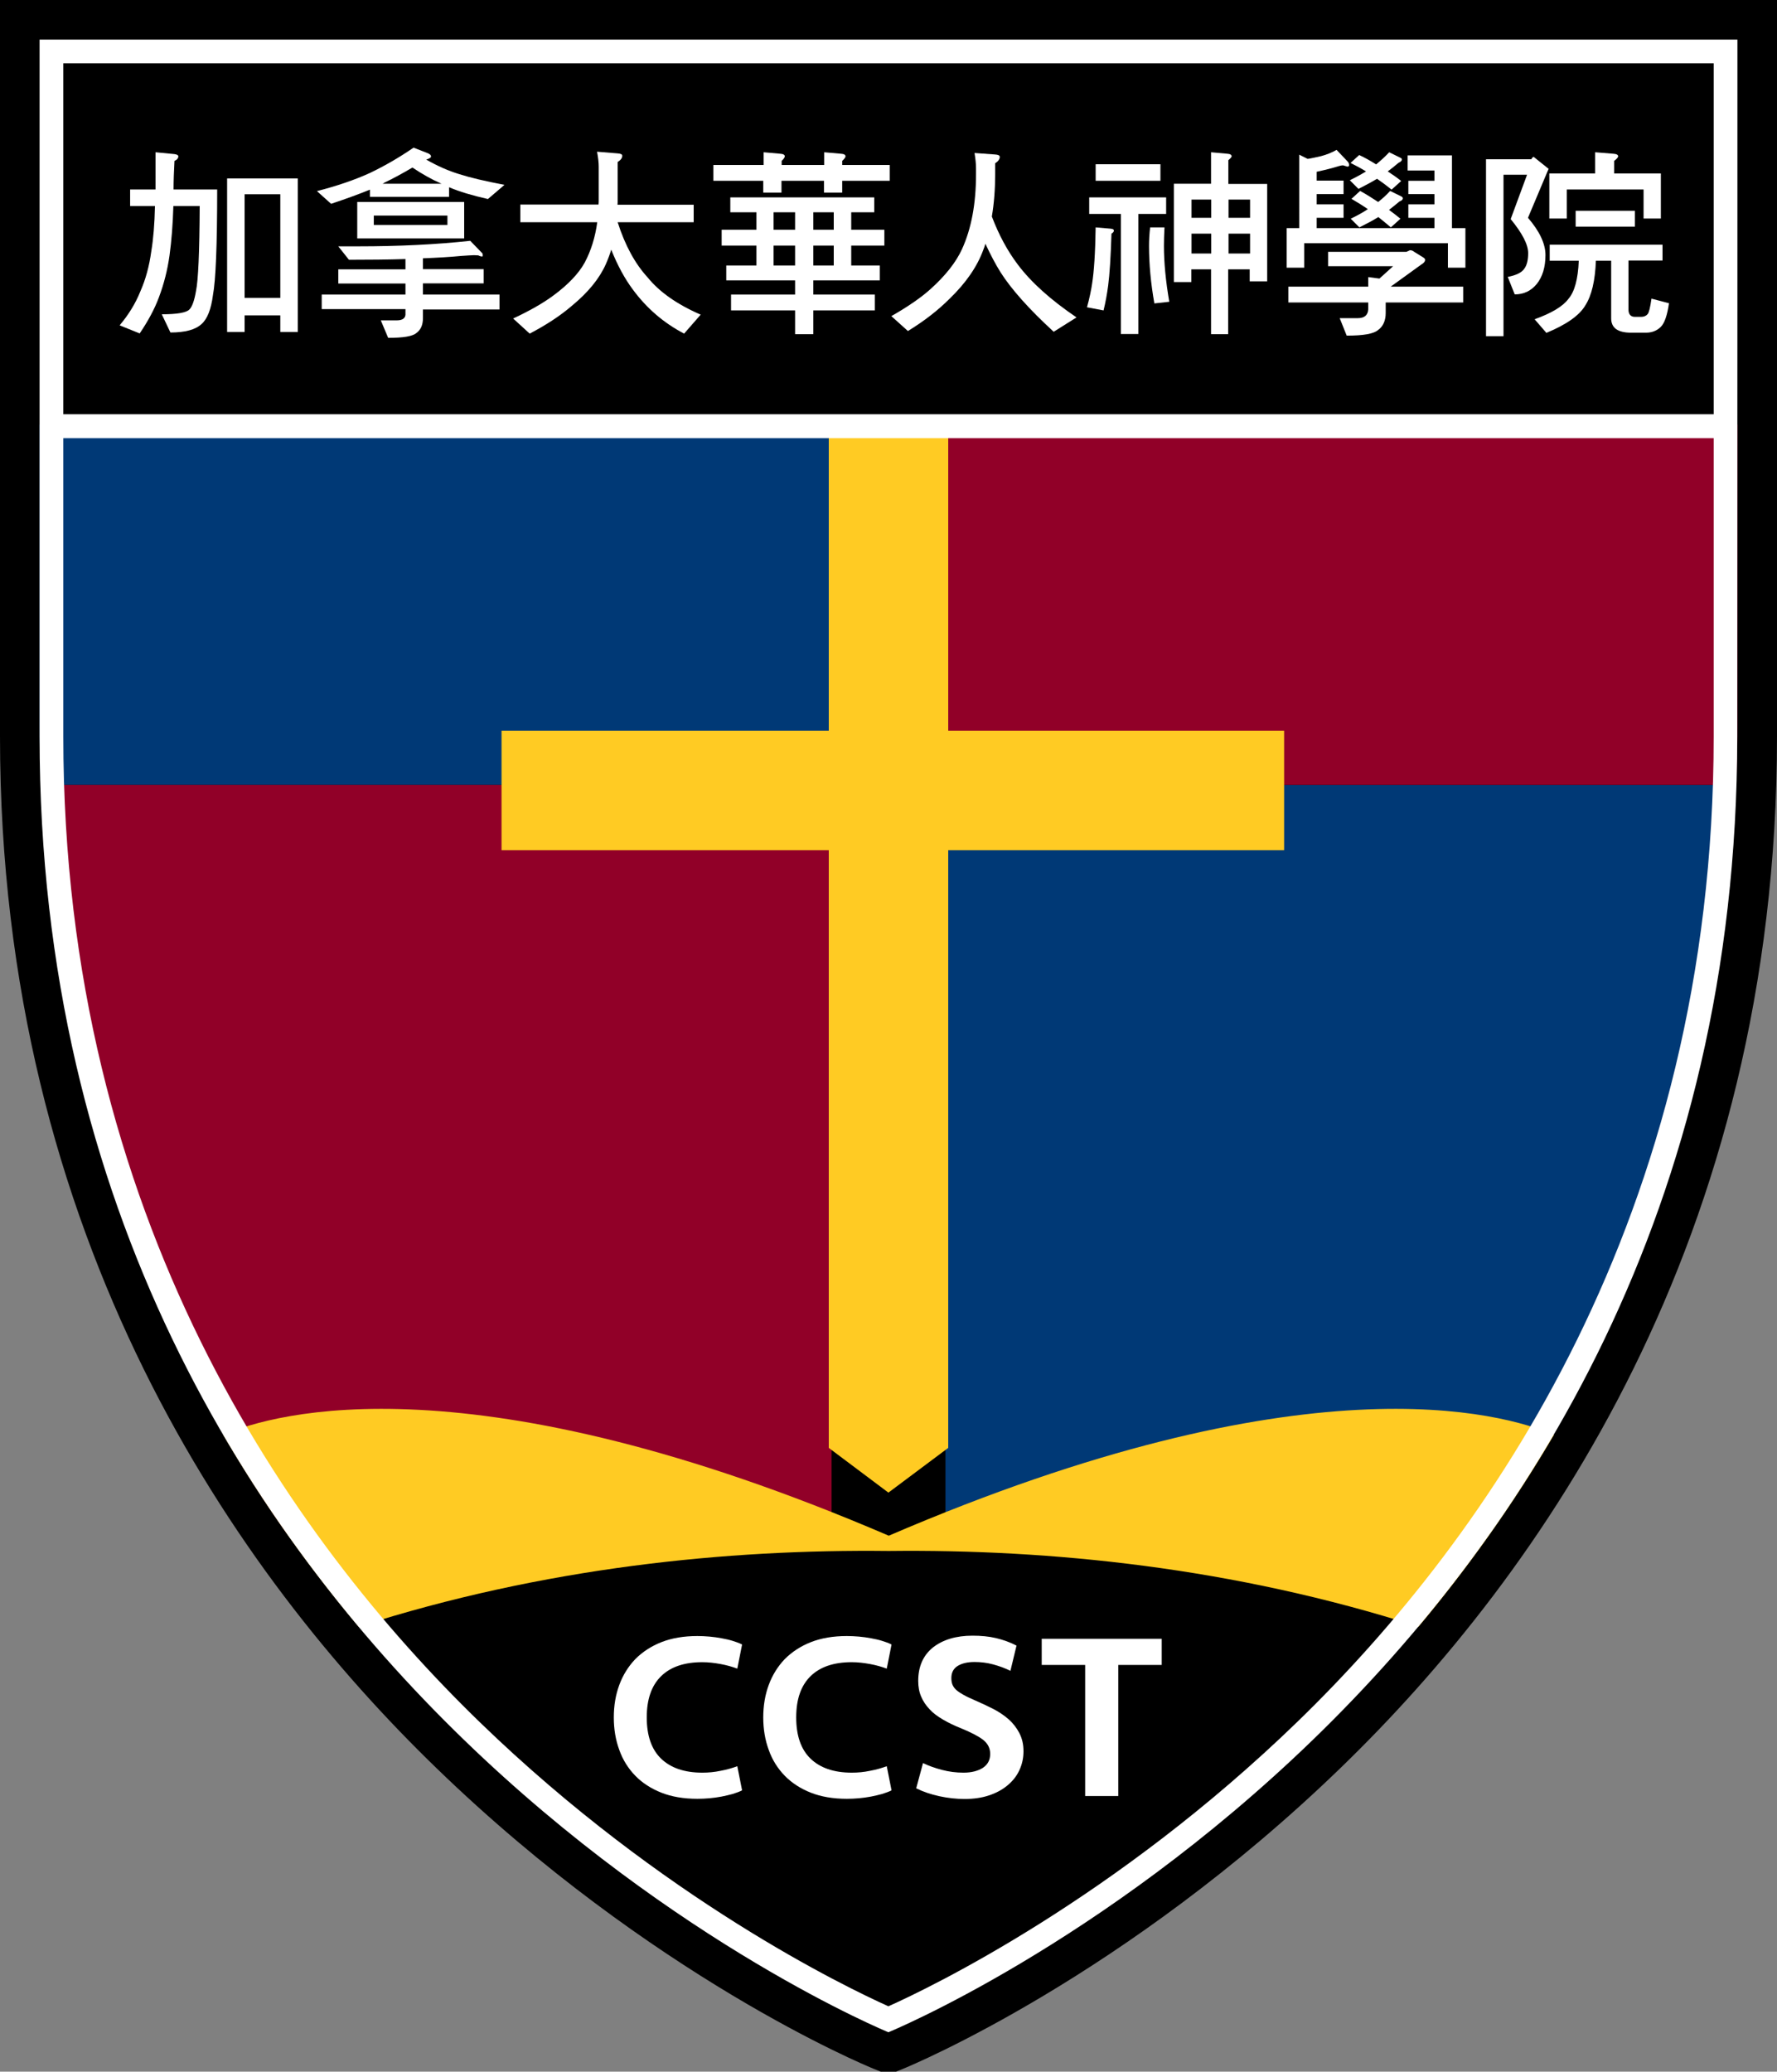 <?xml version="1.0" encoding="utf-8"?>
<!-- Generator: Adobe Illustrator 23.0.3, SVG Export Plug-In . SVG Version: 6.00 Build 0)  -->
<svg version="1.1" id="Layer_2" xmlns="http://www.w3.org/2000/svg" xmlns:xlink="http://www.w3.org/1999/xlink" x="0px" y="0px"
	 viewBox="0 0 96.55 112.52" style="enable-background:new 0 0 96.55 112.52;" xml:space="preserve">
<rect x="0" y="0" width="96.55" height="112.52" fill="#808080" stroke="none"/>
<style type="text/css">
	.st0{display:none;}
	.st1{display:inline;}
	.st2{fill:none;stroke:#000000;stroke-width:3.006;}
	.st3{fill:#FFFFFF;}
	.st4{fill:#003976;}
	.st5{fill:#910028;}
	.st6{fill:#FFCB23;}
	.st7{fill:none;stroke:#FFFFFF;stroke-width:1.301;}
</style>
<g class="st0">
	<path class="st1" d="M116.21,34.45h4.5v-6.62l3.38,0.32c0.46,0.07,0.68,0.2,0.68,0.4c0,0.34-0.23,0.61-0.68,0.83
		c-0.1,1.82-0.14,3.52-0.14,5.08h7.74c0,9.94-0.25,16.2-0.76,18.79c-0.31,2.5-0.98,4.21-2.02,5.15c-1.08,1.01-2.93,1.51-5.54,1.51
		l-1.55-3.24c2.76,0,4.39-0.29,4.9-0.86c0.5-0.48,0.9-1.58,1.19-3.31c0.41-1.87,0.62-6.9,0.65-15.08h-4.64
		c-0.1,3.24-0.32,6.18-0.68,8.82c-0.36,2.57-1,5.05-1.91,7.45c-0.77,2.04-1.91,4.16-3.42,6.37l-3.53-1.44
		c1.58-1.87,2.81-3.86,3.67-5.98c0.96-2.14,1.62-4.52,1.98-7.16c0.36-2.16,0.58-4.85,0.65-8.06h-4.46V34.45z M133.49,32.47h12.53
		v27.29h-3.1v-2.95h-6.34v2.95h-3.1V32.47z M136.59,53.71h6.34V35.28h-6.34V53.71z"/>
	<path class="st1" d="M167.69,27l2.52,0.97c0.38,0.17,0.58,0.36,0.58,0.58c0,0.19-0.29,0.37-0.86,0.54c1.97,1.13,3.94,1.99,5.9,2.59
		c1.92,0.62,4.6,1.26,8.03,1.91l-2.95,2.52c-2.76-0.62-5.06-1.32-6.91-2.09v1.69h-14.04v-1.26c-1.85,0.77-4.15,1.61-6.91,2.52
		l-2.52-2.27c3.58-0.91,6.73-1.99,9.47-3.24C162.51,30.29,165.07,28.8,167.69,27z M178.49,46.11c-0.46,0-1.21,0.05-2.27,0.14
		c-2.04,0.19-4.32,0.34-6.84,0.43v1.94h10.8v2.52h-10.8v1.98h13.61v2.66h-13.61v1.55c0,1.2-0.4,2.09-1.19,2.66
		c-0.67,0.58-2.34,0.86-5,0.86l-1.3-3.1h2.81c0.98,0,1.51-0.32,1.58-0.97V55.8h-14.9v-2.66h14.9v-1.98h-11.95v-2.52h11.95V46.8
		c-3.07,0.1-6.42,0.14-10.04,0.14l-1.91-2.38h3.49c7.27,0,13.93-0.32,19.98-0.97l2.05,2.12c0.12,0.07,0.18,0.25,0.18,0.54
		c0,0.1-0.05,0.14-0.14,0.14c-0.22,0-0.43-0.06-0.65-0.18C178.89,46.15,178.63,46.11,178.49,46.11z M157.68,36.68h19.01v6.48h-19.01
		V36.68z M173.74,40.75v-1.66h-13.1v1.66H173.74z M162.18,33.44h10.51c-1.73-0.77-3.46-1.73-5.18-2.88
		c-1.68,0.98-3.34,1.88-4.97,2.7C162.42,33.33,162.3,33.39,162.18,33.44z"/>
	<path class="st1" d="M187.78,37.11h13.9c0.02-0.29,0.04-0.58,0.04-0.86v-5.9c0-0.72-0.1-1.61-0.29-2.66l3.6,0.29
		c0.6,0.02,0.9,0.17,0.9,0.43c0,0.38-0.28,0.76-0.83,1.12v6.73c0,0.29-0.01,0.58-0.04,0.86h13.54v3.1h-13.5
		c1.32,4.13,3.1,7.4,5.33,9.83c2.06,2.57,5.21,4.78,9.43,6.62l-2.95,3.38c-3.62-1.9-6.67-4.51-9.14-7.85
		c-1.44-1.92-2.71-4.27-3.82-7.06c-0.26,0.89-0.58,1.74-0.94,2.56c-1.1,2.52-3.12,4.99-6.05,7.42c-2.11,1.8-4.61,3.44-7.49,4.93
		l-2.95-2.7c3-1.42,5.35-2.76,7.06-4.03c2.69-1.97,4.57-3.95,5.65-5.94c1.13-2.09,1.87-4.48,2.23-7.16h-13.68V37.11z"/>
	<path class="st1" d="M223.24,30.09h8.86v-2.27l2.95,0.25c0.55,0.02,0.83,0.18,0.83,0.47c0,0.17-0.18,0.44-0.54,0.83v0.72h7.56
		v-2.27l2.99,0.25c0.55,0.02,0.83,0.18,0.83,0.47c0,0.17-0.19,0.44-0.58,0.83v0.72h8.46v2.81h-8.46v2.09h-3.24V32.9h-7.56v2.09
		h-3.24V32.9h-8.86V30.09z M226.19,35.85h25.6v2.66h-4.1v3.1h5.9v2.81h-5.9v3.53h5.08v2.66h-11.81v2.52h10.94v2.81h-10.94v4.21
		h-3.24v-4.21h-11.38v-2.81h11.38v-2.52h-12.24v-2.66h5.36v-3.53h-6.19v-2.81h6.19v-3.1h-4.64V35.85z M237.71,41.61v-3.1h-3.82v3.1
		H237.71z M237.71,47.95v-3.53h-3.82v3.53H237.71z M244.59,41.61v-3.1h-3.64v3.1H244.59z M244.59,47.95v-3.53h-3.64v3.53H244.59z"/>
	<path class="st1" d="M273.57,27.97l3.6,0.25c0.6,0.02,0.9,0.17,0.9,0.43c0,0.41-0.28,0.79-0.83,1.15v1.94
		c0,2.71-0.19,5.22-0.58,7.52c1.25,3.29,2.78,6.13,4.61,8.53c2.38,3.17,5.86,6.3,10.44,9.4l-4.07,2.56
		c-4.39-4.03-7.54-7.55-9.43-10.55c-0.94-1.51-1.84-3.22-2.7-5.11c-0.1,0.36-0.22,0.71-0.36,1.04c-1.08,2.98-3.07,5.88-5.98,8.71
		c-2.09,2.09-4.56,4.01-7.42,5.76l-2.95-2.66c2.98-1.7,5.3-3.31,6.98-4.82c2.66-2.38,4.52-4.74,5.58-7.09
		c1.66-3.67,2.48-8.1,2.48-13.28v-1.12C273.85,29.89,273.76,29,273.57,27.97z"/>
	<path class="st1" d="M296.21,41.18l2.66,0.22c0.38,0.02,0.58,0.14,0.58,0.36c0,0.17-0.14,0.35-0.43,0.54
		c-0.14,4.15-0.34,7.22-0.58,9.22c-0.19,1.46-0.47,2.94-0.83,4.43l-2.95-0.54c0.46-1.68,0.76-3.1,0.9-4.25
		C295.9,49.07,296.11,45.74,296.21,41.18z M295.09,35.85h13.64v2.95h-4.93v21.35h-3.1V38.81h-5.62V35.85z M296.21,29.95h11.52v2.95
		h-11.52V29.95z M305.89,41.18h2.56c-0.07,1.27-0.11,2.36-0.11,3.28c0,3,0.31,6.31,0.94,9.94l-2.66,0.29
		c-0.62-3.53-0.94-6.94-0.94-10.22C305.68,43.4,305.75,42.31,305.89,41.18z M310.14,33.44h6.59v-5.62l2.88,0.25
		c0.53,0.02,0.79,0.18,0.79,0.47c0,0.14-0.19,0.37-0.58,0.68v4.21h6.91v17.32h-3.1v-2.12h-3.82v11.52h-3.1V48.63h-3.49v2.27h-3.1
		V33.44z M313.24,39.49h3.49v-3.24h-3.49V39.49z M313.24,45.83h3.49V42.3h-3.49V45.83z M319.83,36.25v3.24h3.82v-3.24H319.83z
		 M319.83,42.3v3.53h3.82V42.3H319.83z"/>
	<path class="st1" d="M341.25,30.17c-0.14,0-0.38,0.05-0.72,0.14c-1.15,0.36-2.47,0.7-3.96,1.01v1.58h4.79v2.38h-4.79v1.84h4.79
		v2.38h-4.79v1.84h20.95v-1.84h-4.64v-2.38h4.64v-1.84h-4.64V32.9h4.64v-1.84h-4.79V28.4h7.88v12.92h2.38v7.02h-3.1v-4.36h-25.56
		v4.36h-3.1v-7.02h2.23V28.26l1.51,0.76c0.84-0.14,1.63-0.31,2.38-0.5c0.98-0.26,1.9-0.64,2.74-1.12l1.94,2.02
		c0.19,0.19,0.29,0.42,0.29,0.68c0,0.17-0.1,0.25-0.29,0.25L341.25,30.17z M353.16,45.25c0.26,0,0.52,0.1,0.76,0.29l1.62,1.01
		c0.19,0.12,0.29,0.25,0.29,0.4c0,0.29-0.23,0.58-0.68,0.86l-5.44,3.92h12.89v2.81h-13.79v1.84c0,1.39-0.44,2.41-1.33,3.06
		c-0.74,0.67-2.6,1.01-5.58,1.01l-1.26-3.1h3.24c1.15,0,1.76-0.52,1.84-1.55v-1.26h-14.22v-2.81h14.22v-1.69l1.98,0.25l2.41-2.2
		h-11.56v-2.56h13.9L353.16,45.25z M349.49,27.83l1.94,0.94c0.22,0.1,0.32,0.2,0.32,0.32c0,0.24-0.19,0.43-0.58,0.58
		c-0.67,0.58-1.32,1.09-1.94,1.55c0.82,0.53,1.61,1.09,2.38,1.69l-1.69,1.55c-0.86-0.7-1.73-1.34-2.59-1.94
		c-0.91,0.55-2.02,1.15-3.31,1.8l-1.55-1.55c1.08-0.53,2.04-1.06,2.88-1.58c-0.91-0.55-1.82-1.06-2.74-1.51l1.55-1.4
		c1.03,0.5,2.04,1.06,3.02,1.66C347.98,29.31,348.75,28.62,349.49,27.83z M349.63,34.7l1.94,0.94c0.22,0.1,0.32,0.22,0.32,0.36
		c0,0.24-0.19,0.42-0.58,0.54c-0.65,0.55-1.27,1.06-1.87,1.51c0.7,0.5,1.37,1.03,2.02,1.58l-1.69,1.55
		c-0.74-0.65-1.49-1.26-2.23-1.84c-0.94,0.58-2.06,1.19-3.38,1.84l-1.55-1.55c1.15-0.55,2.17-1.12,3.06-1.69
		c-0.98-0.67-1.96-1.28-2.92-1.84l1.55-1.4c1.08,0.6,2.15,1.26,3.2,1.98C348.23,36.11,348.94,35.45,349.63,34.7z"/>
	<path class="st1" d="M369.33,29.09h6.48c0.17-0.29,0.31-0.43,0.43-0.43l2.66,2.12l-3.67,8.71c2.06,2.4,3.1,4.61,3.1,6.62
		c0,2.16-0.52,3.88-1.55,5.15c-1.01,1.25-2.32,1.87-3.92,1.87l-1.26-3.1c1.54-0.29,2.53-0.79,2.99-1.51c0.43-0.6,0.65-1.5,0.65-2.7
		c0-1.54-1.03-3.55-3.1-6.05l2.92-7.88h-4.18v28.69h-3.1v-31.5H369.33z M379.05,44.28h20.09v2.81h-6.05v8.71
		c0,0.86,0.38,1.3,1.15,1.3h1.12c0.5,0,0.89-0.17,1.15-0.5c0.24-0.24,0.47-1.15,0.68-2.74l3.1,0.83c-0.31,2.14-0.79,3.53-1.44,4.18
		c-0.7,0.7-1.58,1.04-2.66,1.04h-2.66c-2.35,0-3.53-0.85-3.53-2.56V47.09h-2.7c-0.12,3.55-0.74,6.19-1.87,7.92
		c-1.06,1.8-3.37,3.43-6.95,4.9l-2.09-2.41c3.02-1.08,5.03-2.29,6.01-3.64c1.08-1.25,1.69-3.5,1.84-6.77h-5.18V44.28z M387.18,27.83
		l3.2,0.25c0.6,0.02,0.9,0.18,0.9,0.47c0,0.17-0.24,0.44-0.72,0.83v2.23h8.32v8.03h-3.1v-5.18h-13.64v5.18h-3.1v-8.03h8.14V27.83z
		 M383.69,38.23h10.55v2.81h-10.55V38.23z"/>
	<path class="st1" d="M120.21,66.34c0.3,0,0.61,0.01,0.92,0.04c0.31,0.03,0.61,0.07,0.91,0.13c0.29,0.05,0.58,0.12,0.85,0.2
		s0.51,0.17,0.73,0.28l-0.36,1.84c-0.38-0.14-0.81-0.26-1.28-0.35c-0.47-0.09-0.93-0.13-1.39-0.13c-1.37,0-2.42,0.36-3.14,1.07
		s-1.09,1.76-1.09,3.15s0.36,2.43,1.09,3.15s1.77,1.07,3.14,1.07c0.46,0,0.92-0.04,1.39-0.13c0.47-0.09,0.89-0.21,1.28-0.35
		l0.36,1.84c-0.22,0.11-0.46,0.2-0.73,0.28s-0.55,0.14-0.85,0.2c-0.29,0.05-0.6,0.09-0.91,0.13c-0.31,0.03-0.62,0.04-0.92,0.04
		c-1.03,0-1.94-0.16-2.74-0.47s-1.46-0.74-2-1.3c-0.54-0.55-0.95-1.21-1.22-1.96c-0.28-0.76-0.41-1.58-0.41-2.48
		c0-0.9,0.14-1.73,0.41-2.48c0.28-0.76,0.68-1.41,1.22-1.96c0.54-0.55,1.21-0.98,2-1.3C118.26,66.5,119.17,66.34,120.21,66.34z"/>
	<path class="st1" d="M129.93,77.61c-0.32,0.31-0.71,0.58-1.17,0.79c-0.46,0.22-0.98,0.32-1.58,0.32c-0.38,0-0.73-0.06-1.04-0.19
		s-0.58-0.3-0.79-0.52c-0.22-0.22-0.38-0.48-0.5-0.78c-0.12-0.3-0.18-0.63-0.18-0.99c0-0.8,0.27-1.42,0.81-1.84
		c0.54-0.42,1.28-0.66,2.21-0.72c0.36-0.02,0.73-0.04,1.12-0.05s0.73-0.02,1.04-0.04v-0.31c0-0.56-0.14-0.99-0.41-1.29
		c-0.28-0.29-0.71-0.44-1.3-0.44c-0.46,0-0.89,0.05-1.3,0.16c-0.41,0.11-0.77,0.25-1.08,0.41l-0.49-1.73
		c0.46-0.26,0.96-0.46,1.51-0.6c0.55-0.14,1.15-0.21,1.78-0.21c1.16,0,2.08,0.32,2.75,0.95c0.67,0.64,1,1.58,1,2.83v5.17h-2.38
		V77.61z M128.07,77.05c0.35,0,0.67-0.06,0.97-0.18s0.56-0.27,0.79-0.45v-1.39c-0.25,0.02-0.52,0.05-0.81,0.07
		c-0.29,0.02-0.55,0.05-0.79,0.09c-0.36,0.06-0.65,0.16-0.86,0.3s-0.32,0.37-0.32,0.69c0,0.29,0.09,0.5,0.28,0.65
		S127.76,77.05,128.07,77.05z"/>
	<path class="st1" d="M134.28,78.55v-8.77h2.38v1.19c0.29-0.47,0.65-0.81,1.1-1.04c0.44-0.22,0.93-0.33,1.46-0.33
		c0.56,0,1.05,0.12,1.45,0.36c0.4,0.24,0.73,0.56,0.98,0.96c0.25,0.4,0.44,0.87,0.56,1.4s0.18,1.09,0.18,1.67v4.55h-2.47v-4.57
		c0-0.79-0.12-1.39-0.37-1.8c-0.25-0.41-0.65-0.61-1.21-0.61c-0.36,0-0.67,0.08-0.94,0.25c-0.26,0.17-0.48,0.37-0.65,0.59v6.14
		H134.28z"/>
	<path class="st1" d="M149.19,77.61c-0.32,0.31-0.71,0.58-1.17,0.79c-0.46,0.22-0.98,0.32-1.58,0.32c-0.38,0-0.73-0.06-1.04-0.19
		s-0.58-0.3-0.79-0.52c-0.22-0.22-0.38-0.48-0.5-0.78c-0.12-0.3-0.18-0.63-0.18-0.99c0-0.8,0.27-1.42,0.81-1.84
		c0.54-0.42,1.28-0.66,2.21-0.72c0.36-0.02,0.73-0.04,1.12-0.05s0.73-0.02,1.04-0.04v-0.31c0-0.56-0.14-0.99-0.41-1.29
		c-0.28-0.29-0.71-0.44-1.3-0.44c-0.46,0-0.89,0.05-1.3,0.16c-0.41,0.11-0.77,0.25-1.08,0.41l-0.49-1.73
		c0.46-0.26,0.96-0.46,1.51-0.6c0.55-0.14,1.15-0.21,1.78-0.21c1.16,0,2.08,0.32,2.75,0.95c0.67,0.64,1,1.58,1,2.83v5.17h-2.38
		V77.61z M147.33,77.05c0.35,0,0.67-0.06,0.97-0.18s0.56-0.27,0.79-0.45v-1.39c-0.25,0.02-0.52,0.05-0.81,0.07
		c-0.29,0.02-0.55,0.05-0.79,0.09c-0.36,0.06-0.65,0.16-0.86,0.3s-0.32,0.37-0.32,0.69c0,0.29,0.09,0.5,0.28,0.65
		S147.02,77.05,147.33,77.05z"/>
	<path class="st1" d="M161.5,78.55h-2.36v-1.13c-0.29,0.38-0.66,0.7-1.11,0.94c-0.45,0.25-0.98,0.37-1.59,0.37
		c-0.5,0-0.97-0.11-1.4-0.33c-0.43-0.22-0.79-0.53-1.1-0.93c-0.31-0.4-0.55-0.87-0.72-1.41c-0.17-0.55-0.26-1.14-0.26-1.79
		c0-0.76,0.12-1.42,0.36-2.01c0.24-0.58,0.56-1.07,0.97-1.46c0.41-0.39,0.89-0.69,1.43-0.89s1.13-0.31,1.75-0.31
		c0.31,0,0.6,0.02,0.85,0.06c0.26,0.04,0.49,0.1,0.69,0.17v-4h2.47V78.55z M157.29,76.82c0.38,0,0.72-0.08,1-0.23
		c0.28-0.15,0.53-0.34,0.75-0.58v-4.36c-0.34-0.12-0.73-0.18-1.19-0.18c-0.79,0-1.39,0.24-1.8,0.73c-0.41,0.49-0.61,1.16-0.61,2.02
		c0,0.37,0.04,0.72,0.11,1.04c0.07,0.32,0.18,0.59,0.33,0.82c0.15,0.23,0.34,0.41,0.58,0.54C156.68,76.76,156.96,76.82,157.29,76.82
		z"/>
	<path class="st1" d="M163.37,67.23c0-0.4,0.13-0.73,0.4-1.01c0.26-0.28,0.61-0.41,1.03-0.41c0.42,0,0.77,0.14,1.04,0.41
		c0.27,0.28,0.4,0.61,0.4,1.01c0,0.38-0.13,0.72-0.4,1c-0.27,0.28-0.62,0.42-1.04,0.42c-0.42,0-0.76-0.14-1.03-0.42
		C163.5,67.94,163.37,67.61,163.37,67.23z M163.57,78.55v-8.77h2.47v8.77H163.57z"/>
	<path class="st1" d="M172.93,77.61c-0.32,0.31-0.71,0.58-1.17,0.79c-0.46,0.22-0.98,0.32-1.58,0.32c-0.38,0-0.73-0.06-1.04-0.19
		s-0.58-0.3-0.79-0.52c-0.22-0.22-0.38-0.48-0.5-0.78c-0.12-0.3-0.18-0.63-0.18-0.99c0-0.8,0.27-1.42,0.81-1.84
		c0.54-0.42,1.28-0.66,2.21-0.72c0.36-0.02,0.73-0.04,1.12-0.05s0.73-0.02,1.04-0.04v-0.31c0-0.56-0.14-0.99-0.41-1.29
		c-0.28-0.29-0.71-0.44-1.3-0.44c-0.46,0-0.89,0.05-1.3,0.16c-0.41,0.11-0.77,0.25-1.08,0.41l-0.49-1.73
		c0.46-0.26,0.96-0.46,1.51-0.6c0.55-0.14,1.15-0.21,1.78-0.21c1.16,0,2.08,0.32,2.75,0.95c0.67,0.64,1,1.58,1,2.83v5.17h-2.38
		V77.61z M171.07,77.05c0.35,0,0.67-0.06,0.97-0.18s0.56-0.27,0.79-0.45v-1.39c-0.25,0.02-0.52,0.05-0.81,0.07
		c-0.29,0.02-0.55,0.05-0.79,0.09c-0.36,0.06-0.65,0.16-0.86,0.3s-0.32,0.37-0.32,0.69c0,0.29,0.09,0.5,0.28,0.65
		S170.76,77.05,171.07,77.05z"/>
	<path class="st1" d="M177.28,78.55v-8.77h2.38v1.19c0.29-0.47,0.65-0.81,1.1-1.04c0.44-0.22,0.93-0.33,1.46-0.33
		c0.56,0,1.05,0.12,1.45,0.36c0.4,0.24,0.73,0.56,0.98,0.96c0.25,0.4,0.44,0.87,0.56,1.4s0.18,1.09,0.18,1.67v4.55h-2.47v-4.57
		c0-0.79-0.12-1.39-0.37-1.8c-0.25-0.41-0.65-0.61-1.21-0.61c-0.36,0-0.67,0.08-0.94,0.25c-0.26,0.17-0.48,0.37-0.65,0.59v6.14
		H177.28z"/>
	<path class="st1" d="M196.85,66.34c0.3,0,0.61,0.01,0.92,0.04c0.31,0.03,0.61,0.07,0.91,0.13c0.29,0.05,0.58,0.12,0.85,0.2
		s0.51,0.17,0.73,0.28l-0.36,1.84c-0.38-0.14-0.81-0.26-1.28-0.35c-0.47-0.09-0.93-0.13-1.39-0.13c-1.37,0-2.42,0.36-3.14,1.07
		S193,71.17,193,72.55s0.36,2.43,1.09,3.15s1.77,1.07,3.14,1.07c0.46,0,0.92-0.04,1.39-0.13c0.47-0.09,0.89-0.21,1.28-0.35
		l0.36,1.84c-0.22,0.11-0.46,0.2-0.73,0.28s-0.55,0.14-0.85,0.2c-0.29,0.05-0.6,0.09-0.91,0.13c-0.31,0.03-0.62,0.04-0.92,0.04
		c-1.03,0-1.94-0.16-2.74-0.47s-1.46-0.74-2-1.3c-0.54-0.55-0.95-1.21-1.22-1.96c-0.28-0.76-0.41-1.58-0.41-2.48
		c0-0.9,0.14-1.73,0.41-2.48c0.28-0.76,0.68-1.41,1.22-1.96c0.54-0.55,1.21-0.98,2-1.3C194.91,66.5,195.82,66.34,196.85,66.34z"/>
	<path class="st1" d="M201.87,78.55V65.84h2.47v5c0.29-0.42,0.64-0.73,1.07-0.94c0.43-0.2,0.89-0.31,1.4-0.31
		c0.56,0,1.05,0.12,1.45,0.36c0.4,0.24,0.73,0.56,0.98,0.96c0.25,0.4,0.44,0.87,0.56,1.4s0.18,1.09,0.18,1.67v4.55h-2.47v-4.57
		c0-0.79-0.12-1.39-0.37-1.8c-0.25-0.41-0.65-0.61-1.21-0.61c-0.36,0-0.67,0.08-0.94,0.25c-0.26,0.17-0.48,0.37-0.65,0.59v6.14
		H201.87z"/>
	<path class="st1" d="M211.75,67.23c0-0.4,0.13-0.73,0.4-1.01c0.26-0.28,0.61-0.41,1.03-0.41s0.77,0.14,1.04,0.41
		c0.27,0.28,0.41,0.61,0.41,1.01c0,0.38-0.13,0.72-0.41,1c-0.27,0.28-0.62,0.42-1.04,0.42s-0.76-0.14-1.03-0.42
		C211.88,67.94,211.75,67.61,211.75,67.23z M211.95,78.55v-8.77h2.47v8.77H211.95z"/>
	<path class="st1" d="M216.49,78.55v-8.77h2.38v1.19c0.29-0.47,0.65-0.81,1.1-1.04c0.44-0.22,0.93-0.33,1.46-0.33
		c0.56,0,1.05,0.12,1.45,0.36s0.73,0.56,0.98,0.96c0.25,0.4,0.44,0.87,0.56,1.4s0.18,1.09,0.18,1.67v4.55h-2.47v-4.57
		c0-0.79-0.12-1.39-0.37-1.8s-0.65-0.61-1.21-0.61c-0.36,0-0.67,0.08-0.94,0.25c-0.26,0.17-0.48,0.37-0.65,0.59v6.14H216.49z"/>
	<path class="st1" d="M230.31,69.6c0.58,0,1.09,0.09,1.54,0.27c0.45,0.18,0.83,0.43,1.13,0.76s0.53,0.73,0.68,1.19
		c0.16,0.46,0.23,0.98,0.23,1.56c0,0.24-0.01,0.48-0.04,0.73s-0.08,0.47-0.13,0.67h-5.2c0.02,0.64,0.22,1.15,0.59,1.54
		s0.97,0.57,1.78,0.57c0.47,0,0.92-0.04,1.37-0.13c0.44-0.09,0.84-0.21,1.19-0.37l0.31,1.67c-0.43,0.22-0.92,0.38-1.48,0.5
		c-0.55,0.11-1.12,0.17-1.71,0.17c-0.73,0-1.38-0.11-1.94-0.32c-0.56-0.22-1.04-0.52-1.43-0.92c-0.39-0.4-0.69-0.87-0.89-1.43
		c-0.2-0.56-0.31-1.17-0.31-1.84c0-0.68,0.1-1.31,0.3-1.88c0.2-0.57,0.48-1.06,0.85-1.46s0.83-0.71,1.36-0.94
		C229.04,69.71,229.64,69.6,230.31,69.6z M230.17,71.26c-0.5,0-0.89,0.18-1.16,0.53c-0.27,0.35-0.43,0.8-0.48,1.34h3.01
		c0.06-0.56-0.02-1.02-0.25-1.36C231.06,71.43,230.68,71.26,230.17,71.26z"/>
	<path class="st1" d="M241.6,75.82c0,0.47-0.1,0.88-0.29,1.25c-0.19,0.37-0.46,0.67-0.79,0.92c-0.34,0.25-0.73,0.43-1.19,0.56
		c-0.46,0.13-0.95,0.19-1.49,0.19c-0.46,0-0.95-0.05-1.49-0.15c-0.53-0.1-1-0.24-1.39-0.41l0.36-1.75c0.38,0.16,0.78,0.28,1.19,0.37
		s0.82,0.13,1.24,0.13c0.41,0,0.75-0.06,1.02-0.18c0.27-0.12,0.41-0.34,0.41-0.65c0-0.28-0.13-0.48-0.4-0.6
		c-0.26-0.13-0.61-0.28-1.04-0.46c-0.35-0.14-0.68-0.29-1.01-0.44c-0.32-0.15-0.61-0.33-0.85-0.54c-0.25-0.21-0.44-0.46-0.59-0.74
		c-0.15-0.28-0.22-0.63-0.22-1.05c0-0.46,0.09-0.85,0.26-1.19s0.41-0.61,0.72-0.83c0.31-0.22,0.67-0.38,1.08-0.49
		c0.41-0.11,0.86-0.16,1.34-0.16c0.5,0,0.99,0.05,1.45,0.14s0.91,0.25,1.34,0.48l-0.38,1.76c-0.35-0.16-0.71-0.28-1.09-0.39
		c-0.38-0.1-0.76-0.15-1.14-0.15c-0.35,0-0.63,0.04-0.84,0.12s-0.32,0.24-0.32,0.49c0,0.24,0.13,0.42,0.38,0.54s0.55,0.26,0.9,0.41
		c0.25,0.11,0.54,0.23,0.87,0.37s0.64,0.31,0.93,0.53c0.29,0.22,0.53,0.48,0.74,0.78C241.5,74.99,241.6,75.37,241.6,75.82z"/>
	<path class="st1" d="M246.75,69.6c0.58,0,1.09,0.09,1.54,0.27c0.45,0.18,0.82,0.43,1.13,0.76c0.3,0.33,0.53,0.73,0.68,1.19
		s0.23,0.98,0.23,1.56c0,0.24-0.02,0.48-0.04,0.73c-0.03,0.25-0.08,0.47-0.14,0.67h-5.2c0.02,0.64,0.22,1.15,0.59,1.54
		c0.37,0.38,0.97,0.57,1.78,0.57c0.47,0,0.92-0.04,1.37-0.13c0.44-0.09,0.84-0.21,1.19-0.37l0.31,1.67
		c-0.43,0.22-0.92,0.38-1.48,0.5c-0.55,0.11-1.12,0.17-1.71,0.17c-0.73,0-1.38-0.11-1.94-0.32c-0.56-0.22-1.04-0.52-1.43-0.92
		c-0.39-0.4-0.69-0.87-0.89-1.43c-0.2-0.56-0.31-1.17-0.31-1.84c0-0.68,0.1-1.31,0.3-1.88s0.48-1.06,0.86-1.46
		c0.37-0.4,0.82-0.71,1.36-0.94C245.47,69.71,246.07,69.6,246.75,69.6z M246.6,71.26c-0.5,0-0.89,0.18-1.16,0.53
		c-0.27,0.35-0.43,0.8-0.48,1.34h3.01c0.06-0.56-0.02-1.02-0.25-1.36C247.49,71.43,247.12,71.26,246.6,71.26z"/>
	<path class="st1" d="M263.18,75.13c0,0.53-0.11,1.01-0.32,1.46c-0.22,0.44-0.52,0.83-0.91,1.15c-0.39,0.32-0.86,0.58-1.41,0.76
		c-0.55,0.18-1.16,0.27-1.84,0.27c-0.64,0-1.28-0.07-1.92-0.21c-0.64-0.14-1.23-0.34-1.77-0.6l0.52-1.93
		c0.43,0.2,0.91,0.38,1.45,0.52c0.53,0.14,1.08,0.22,1.65,0.22c0.6,0,1.09-0.12,1.47-0.37c0.38-0.25,0.57-0.6,0.57-1.07
		c0-0.43-0.18-0.79-0.54-1.06c-0.36-0.28-0.91-0.56-1.66-0.86c-0.53-0.22-1-0.44-1.4-0.67c-0.41-0.23-0.75-0.5-1.03-0.78
		c-0.28-0.29-0.49-0.61-0.64-0.96c-0.15-0.35-0.22-0.75-0.22-1.2c0-1.1,0.38-1.95,1.12-2.55c0.75-0.59,1.75-0.89,3.01-0.89
		c0.65,0,1.24,0.06,1.78,0.18c0.54,0.12,1.06,0.31,1.57,0.58l-0.47,1.93c-0.42-0.2-0.86-0.37-1.32-0.49
		c-0.46-0.13-0.93-0.19-1.41-0.19c-0.53,0-0.95,0.1-1.28,0.3s-0.49,0.51-0.49,0.93c0,0.19,0.03,0.36,0.08,0.5
		c0.05,0.14,0.15,0.28,0.3,0.4c0.14,0.13,0.33,0.25,0.57,0.38s0.53,0.27,0.89,0.42c0.48,0.21,0.94,0.42,1.38,0.65
		c0.44,0.23,0.82,0.49,1.16,0.79s0.61,0.65,0.81,1.04C263.08,74.16,263.18,74.61,263.18,75.13z"/>
	<path class="st1" d="M268.69,69.6c0.43,0,0.88,0.04,1.34,0.14c0.46,0.09,0.85,0.22,1.16,0.39l-0.27,1.76
		c-0.56-0.25-1.19-0.38-1.87-0.38c-0.86,0-1.5,0.24-1.91,0.71c-0.41,0.47-0.61,1.12-0.61,1.94c0,0.82,0.2,1.46,0.61,1.94
		c0.41,0.48,1.04,0.72,1.91,0.72c0.68,0,1.31-0.13,1.87-0.38l0.27,1.76c-0.31,0.17-0.7,0.3-1.16,0.39s-0.91,0.13-1.34,0.13
		c-0.76,0-1.42-0.12-2-0.35s-1.06-0.55-1.45-0.96c-0.39-0.41-0.68-0.89-0.88-1.45c-0.2-0.56-0.3-1.16-0.3-1.81
		c0-0.65,0.1-1.25,0.3-1.81c0.2-0.56,0.49-1.04,0.88-1.44c0.39-0.4,0.87-0.72,1.45-0.95C267.27,69.72,267.93,69.6,268.69,69.6z"/>
	<path class="st1" d="M272.61,78.55V65.84h2.47v5c0.29-0.42,0.64-0.73,1.07-0.94s0.89-0.31,1.4-0.31c0.56,0,1.05,0.12,1.45,0.36
		c0.4,0.24,0.73,0.56,0.98,0.96s0.44,0.87,0.56,1.4s0.18,1.09,0.18,1.67v4.55h-2.47v-4.57c0-0.79-0.12-1.39-0.37-1.8
		c-0.25-0.41-0.65-0.61-1.21-0.61c-0.36,0-0.67,0.08-0.94,0.25c-0.26,0.17-0.48,0.37-0.65,0.59v6.14H272.61z"/>
	<path class="st1" d="M291.15,74.18c0,0.64-0.1,1.23-0.3,1.78s-0.49,1.04-0.87,1.45s-0.85,0.74-1.41,0.97
		c-0.56,0.23-1.2,0.35-1.93,0.35c-0.73,0-1.38-0.12-1.94-0.35c-0.56-0.23-1.03-0.56-1.41-0.97c-0.38-0.41-0.68-0.9-0.87-1.45
		c-0.2-0.55-0.3-1.15-0.3-1.78s0.1-1.23,0.3-1.78c0.2-0.55,0.49-1.04,0.87-1.45c0.38-0.41,0.85-0.74,1.41-0.98
		c0.56-0.24,1.2-0.36,1.94-0.36c0.73,0,1.38,0.12,1.93,0.36c0.56,0.24,1.03,0.57,1.41,0.98c0.38,0.41,0.67,0.9,0.87,1.45
		C291.05,72.95,291.15,73.54,291.15,74.18z M288.69,74.18c0-0.36-0.04-0.71-0.11-1.04c-0.07-0.33-0.19-0.62-0.35-0.87
		s-0.38-0.45-0.64-0.6c-0.26-0.15-0.58-0.23-0.95-0.23c-0.38,0-0.71,0.08-0.96,0.23c-0.26,0.15-0.47,0.35-0.63,0.6
		s-0.28,0.54-0.35,0.87c-0.07,0.33-0.11,0.67-0.11,1.04s0.04,0.7,0.11,1.03c0.07,0.32,0.19,0.61,0.35,0.86s0.37,0.45,0.63,0.6
		c0.26,0.15,0.58,0.22,0.96,0.22c0.37,0,0.69-0.07,0.95-0.22c0.26-0.15,0.48-0.35,0.64-0.6s0.28-0.54,0.35-0.86
		C288.65,74.88,288.69,74.54,288.69,74.18z"/>
	<path class="st1" d="M301.11,74.18c0,0.64-0.1,1.23-0.3,1.78s-0.49,1.04-0.87,1.45s-0.85,0.74-1.41,0.97
		c-0.56,0.23-1.2,0.35-1.93,0.35c-0.73,0-1.38-0.12-1.94-0.35c-0.56-0.23-1.03-0.56-1.41-0.97c-0.38-0.41-0.68-0.9-0.87-1.45
		c-0.2-0.55-0.3-1.15-0.3-1.78s0.1-1.23,0.3-1.78c0.2-0.55,0.49-1.04,0.87-1.45c0.38-0.41,0.85-0.74,1.41-0.98
		c0.56-0.24,1.2-0.36,1.94-0.36c0.73,0,1.38,0.12,1.93,0.36c0.56,0.24,1.03,0.57,1.41,0.98c0.38,0.41,0.67,0.9,0.87,1.45
		C301.01,72.95,301.11,73.54,301.11,74.18z M298.64,74.18c0-0.36-0.04-0.71-0.11-1.04c-0.07-0.33-0.19-0.62-0.35-0.87
		s-0.38-0.45-0.64-0.6c-0.26-0.15-0.58-0.23-0.95-0.23c-0.38,0-0.71,0.08-0.96,0.23c-0.26,0.15-0.47,0.35-0.63,0.6
		s-0.28,0.54-0.35,0.87c-0.07,0.33-0.11,0.67-0.11,1.04s0.04,0.7,0.11,1.03c0.07,0.32,0.19,0.61,0.35,0.86s0.37,0.45,0.63,0.6
		c0.26,0.15,0.58,0.22,0.96,0.22c0.37,0,0.69-0.07,0.95-0.22c0.26-0.15,0.48-0.35,0.64-0.6s0.28-0.54,0.35-0.86
		C298.6,74.88,298.64,74.54,298.64,74.18z"/>
	<path class="st1" d="M304.94,76.01c0,0.28,0.06,0.48,0.17,0.62s0.31,0.21,0.58,0.21c0.11,0,0.22-0.01,0.34-0.02
		c0.12-0.01,0.23-0.03,0.34-0.05l0.09,1.73c-0.2,0.06-0.46,0.11-0.76,0.15c-0.3,0.04-0.59,0.06-0.88,0.06
		c-0.44,0-0.82-0.07-1.12-0.21c-0.3-0.14-0.54-0.32-0.73-0.56c-0.19-0.23-0.32-0.5-0.4-0.79c-0.08-0.29-0.12-0.6-0.12-0.91v-10.4
		h2.47V76.01z"/>
	<path class="st1" d="M319.74,74.18c0,0.64-0.1,1.23-0.3,1.78c-0.2,0.55-0.49,1.04-0.87,1.45c-0.38,0.41-0.86,0.74-1.41,0.97
		c-0.56,0.23-1.2,0.35-1.94,0.35c-0.73,0-1.38-0.12-1.93-0.35s-1.03-0.56-1.41-0.97s-0.67-0.9-0.87-1.45s-0.3-1.15-0.3-1.78
		s0.1-1.23,0.3-1.78c0.2-0.55,0.49-1.04,0.87-1.45c0.38-0.41,0.86-0.74,1.41-0.98s1.2-0.36,1.93-0.36c0.73,0,1.38,0.12,1.94,0.36
		c0.56,0.24,1.03,0.57,1.41,0.98c0.38,0.41,0.67,0.9,0.87,1.45C319.64,72.95,319.74,73.54,319.74,74.18z M317.27,74.18
		c0-0.36-0.04-0.71-0.11-1.04s-0.19-0.62-0.35-0.87s-0.38-0.45-0.64-0.6s-0.58-0.23-0.95-0.23c-0.38,0-0.71,0.08-0.96,0.23
		s-0.47,0.35-0.63,0.6s-0.28,0.54-0.35,0.87s-0.11,0.67-0.11,1.04s0.04,0.7,0.11,1.03c0.07,0.32,0.19,0.61,0.35,0.86
		s0.37,0.45,0.63,0.6s0.58,0.22,0.96,0.22c0.37,0,0.69-0.07,0.95-0.22s0.48-0.35,0.64-0.6s0.28-0.54,0.35-0.86
		C317.23,74.88,317.27,74.54,317.27,74.18z"/>
	<path class="st1" d="M321.79,78.55v-6.84h-1.42v-1.93h1.42v-0.31c0-1.31,0.33-2.27,0.99-2.89c0.66-0.62,1.54-0.93,2.63-0.93
		c0.28,0,0.55,0.01,0.82,0.04s0.53,0.09,0.78,0.19l-0.14,1.85c-0.14-0.05-0.3-0.08-0.48-0.1c-0.17-0.02-0.34-0.03-0.51-0.03
		c-0.55,0-0.96,0.13-1.22,0.4c-0.26,0.27-0.4,0.72-0.4,1.34v0.41h2.14v1.93h-2.14v6.84H321.79z"/>
	<path class="st1" d="M339.18,66.56v2h-3.31v9.99h-2.52v-9.99h-3.31v-2H339.18z"/>
	<path class="st1" d="M340.42,78.55V65.84h2.47v5c0.29-0.42,0.65-0.73,1.07-0.94s0.89-0.31,1.39-0.31c0.56,0,1.05,0.12,1.45,0.36
		s0.73,0.56,0.98,0.96s0.44,0.87,0.56,1.4s0.18,1.09,0.18,1.67v4.55h-2.47v-4.57c0-0.79-0.12-1.39-0.37-1.8s-0.65-0.61-1.21-0.61
		c-0.36,0-0.67,0.08-0.94,0.25c-0.26,0.17-0.48,0.37-0.65,0.59v6.14H340.42z"/>
	<path class="st1" d="M354.24,69.6c0.58,0,1.09,0.09,1.54,0.27c0.45,0.18,0.83,0.43,1.13,0.76s0.53,0.73,0.68,1.19
		s0.23,0.98,0.23,1.56c0,0.24-0.02,0.48-0.04,0.73c-0.03,0.25-0.08,0.47-0.13,0.67h-5.2c0.02,0.64,0.22,1.15,0.59,1.54
		s0.97,0.57,1.78,0.57c0.47,0,0.92-0.04,1.37-0.13c0.44-0.09,0.84-0.21,1.19-0.37l0.31,1.67c-0.43,0.22-0.92,0.38-1.48,0.5
		c-0.55,0.11-1.12,0.17-1.71,0.17c-0.73,0-1.38-0.11-1.94-0.32c-0.56-0.22-1.04-0.52-1.43-0.92c-0.39-0.4-0.69-0.87-0.89-1.43
		c-0.2-0.56-0.31-1.17-0.31-1.84c0-0.68,0.1-1.31,0.3-1.88c0.2-0.57,0.48-1.06,0.86-1.46s0.83-0.71,1.36-0.94
		C352.97,69.71,353.57,69.6,354.24,69.6z M354.1,71.26c-0.5,0-0.89,0.18-1.16,0.53c-0.27,0.35-0.43,0.8-0.48,1.34h3.01
		c0.06-0.56-0.02-1.02-0.25-1.36C354.99,71.43,354.61,71.26,354.1,71.26z"/>
	<path class="st1" d="M367.81,74.18c0,0.64-0.1,1.23-0.3,1.78s-0.49,1.04-0.87,1.45s-0.85,0.74-1.41,0.97
		c-0.56,0.23-1.2,0.35-1.93,0.35c-0.73,0-1.38-0.12-1.94-0.35c-0.56-0.23-1.03-0.56-1.41-0.97s-0.67-0.9-0.87-1.45
		c-0.2-0.55-0.3-1.15-0.3-1.78s0.1-1.23,0.3-1.78c0.2-0.55,0.49-1.04,0.87-1.45c0.38-0.41,0.86-0.74,1.41-0.98
		c0.56-0.24,1.2-0.36,1.94-0.36c0.73,0,1.38,0.12,1.93,0.36c0.56,0.24,1.03,0.57,1.41,0.98c0.38,0.41,0.67,0.9,0.87,1.45
		C367.71,72.95,367.81,73.54,367.81,74.18z M365.35,74.18c0-0.36-0.04-0.71-0.11-1.04c-0.07-0.33-0.19-0.62-0.35-0.87
		s-0.38-0.45-0.64-0.6c-0.26-0.15-0.58-0.23-0.95-0.23c-0.38,0-0.71,0.08-0.96,0.23c-0.26,0.15-0.47,0.35-0.63,0.6
		c-0.16,0.25-0.28,0.54-0.35,0.87s-0.11,0.67-0.11,1.04s0.04,0.7,0.11,1.03c0.07,0.32,0.19,0.61,0.35,0.86
		c0.16,0.25,0.37,0.45,0.63,0.6c0.26,0.15,0.58,0.22,0.96,0.22c0.37,0,0.69-0.07,0.95-0.22c0.26-0.15,0.48-0.35,0.64-0.6
		s0.28-0.54,0.35-0.86C365.31,74.88,365.35,74.54,365.35,74.18z"/>
	<path class="st1" d="M371.65,76.01c0,0.28,0.06,0.48,0.17,0.62s0.31,0.21,0.58,0.21c0.11,0,0.22-0.01,0.34-0.02
		c0.12-0.01,0.23-0.03,0.34-0.05l0.09,1.73c-0.2,0.06-0.46,0.11-0.76,0.15s-0.59,0.06-0.88,0.06c-0.44,0-0.82-0.07-1.12-0.21
		s-0.54-0.32-0.73-0.56c-0.19-0.23-0.32-0.5-0.4-0.79s-0.12-0.6-0.12-0.91v-10.4h2.47V76.01z"/>
	<path class="st1" d="M382.81,74.18c0,0.64-0.1,1.23-0.3,1.78s-0.49,1.04-0.87,1.45s-0.85,0.74-1.41,0.97
		c-0.56,0.23-1.2,0.35-1.93,0.35c-0.73,0-1.38-0.12-1.94-0.35c-0.56-0.23-1.03-0.56-1.41-0.97s-0.67-0.9-0.87-1.45
		c-0.2-0.55-0.3-1.15-0.3-1.78s0.1-1.23,0.3-1.78c0.2-0.55,0.49-1.04,0.87-1.45c0.38-0.41,0.86-0.74,1.41-0.98
		c0.56-0.24,1.2-0.36,1.94-0.36c0.73,0,1.38,0.12,1.93,0.36c0.56,0.24,1.03,0.57,1.41,0.98c0.38,0.41,0.67,0.9,0.87,1.45
		C382.71,72.95,382.81,73.54,382.81,74.18z M380.34,74.18c0-0.36-0.04-0.71-0.11-1.04c-0.07-0.33-0.19-0.62-0.35-0.87
		s-0.38-0.45-0.64-0.6c-0.26-0.15-0.58-0.23-0.95-0.23c-0.38,0-0.71,0.08-0.96,0.23c-0.26,0.15-0.47,0.35-0.63,0.6
		c-0.16,0.25-0.28,0.54-0.35,0.87s-0.11,0.67-0.11,1.04s0.04,0.7,0.11,1.03c0.07,0.32,0.19,0.61,0.35,0.86
		c0.16,0.25,0.37,0.45,0.63,0.6c0.26,0.15,0.58,0.22,0.96,0.22c0.37,0,0.69-0.07,0.95-0.22c0.26-0.15,0.48-0.35,0.64-0.6
		s0.28-0.54,0.35-0.86C380.3,74.88,380.34,74.54,380.34,74.18z"/>
	<path class="st1" d="M392.18,69.78v1.64h-1.39c0.2,0.35,0.31,0.75,0.31,1.21c0,0.42-0.08,0.81-0.25,1.17s-0.41,0.67-0.72,0.95
		c-0.31,0.27-0.7,0.48-1.15,0.63s-0.97,0.22-1.55,0.22c-0.02,0-0.06,0-0.12,0c-0.05,0-0.12-0.01-0.19-0.02
		c-0.06,0.1-0.11,0.18-0.14,0.26c-0.04,0.08-0.05,0.18-0.05,0.3c0,0.2,0.09,0.35,0.27,0.43c0.18,0.08,0.41,0.14,0.7,0.16l1.44,0.09
		c0.9,0.06,1.6,0.26,2.12,0.61c0.51,0.35,0.76,0.91,0.76,1.69c0,0.53-0.14,1-0.42,1.4c-0.28,0.41-0.66,0.75-1.13,1.03
		s-1,0.5-1.61,0.65c-0.61,0.15-1.23,0.22-1.88,0.22c-0.5,0-0.99-0.04-1.46-0.12c-0.47-0.08-0.88-0.21-1.25-0.39
		c-0.37-0.18-0.66-0.41-0.87-0.69c-0.22-0.28-0.32-0.63-0.32-1.04c0-0.3,0.07-0.56,0.2-0.78c0.13-0.22,0.3-0.41,0.51-0.58
		c0.21-0.16,0.45-0.29,0.72-0.4c0.27-0.1,0.55-0.19,0.84-0.26c-0.25-0.13-0.45-0.3-0.59-0.5c-0.14-0.2-0.22-0.44-0.22-0.73
		c0-0.2,0.04-0.39,0.12-0.56s0.17-0.32,0.29-0.45s0.24-0.25,0.39-0.34c0.14-0.1,0.29-0.17,0.43-0.23c-0.71-0.2-1.25-0.55-1.63-1.04
		c-0.38-0.49-0.57-1.06-0.57-1.72c0-0.43,0.08-0.83,0.24-1.2s0.4-0.68,0.71-0.95c0.31-0.27,0.7-0.48,1.15-0.64s0.98-0.23,1.57-0.23
		c0.24,0,0.47,0.02,0.69,0.04c0.22,0.03,0.43,0.08,0.64,0.14H392.18z M386.66,78.48c-0.24,0.13-0.48,0.29-0.71,0.49
		c-0.23,0.19-0.35,0.45-0.35,0.77c0,0.37,0.16,0.64,0.48,0.82c0.32,0.17,0.75,0.26,1.3,0.26c0.31,0,0.62-0.03,0.93-0.09
		c0.31-0.06,0.58-0.15,0.82-0.26s0.43-0.25,0.58-0.42c0.15-0.17,0.22-0.37,0.22-0.59c0-0.29-0.12-0.49-0.35-0.6
		c-0.23-0.11-0.54-0.18-0.93-0.21L386.66,78.48z M387.43,74.03c0.46,0,0.82-0.13,1.1-0.39c0.28-0.26,0.41-0.6,0.41-1.04
		c0-0.44-0.14-0.79-0.41-1.05c-0.27-0.26-0.64-0.39-1.11-0.39s-0.84,0.13-1.11,0.38c-0.27,0.25-0.41,0.61-0.41,1.06
		c0,0.44,0.14,0.79,0.41,1.04C386.61,73.91,386.98,74.03,387.43,74.03z"/>
	<path class="st1" d="M394.43,82.26l1.19-3.44l-3.22-9.04h2.56l1.85,6.52l1.78-6.52h2.5l-4.19,12.47H394.43z"/>
</g>
<g>
	<path class="st2" d="M94.4,2.15c0,0,0,26.31,0,37.24c0,51.49-46.12,70.99-46.12,70.99h0h0h0c0,0-46.12-19.51-46.12-70.99
		c0-10.93,0-37.24,0-37.24H94.4z"/>
	<g>
		<path d="M48.06,111.45l-0.2-0.08C47.4,111.18,1.07,91.61,1.07,40V1.07h94.4V40c0,51.61-46.32,71.18-46.79,71.37l-0.2,0.08H48.06z"
			/>
		<path d="M94.4,2.15c0,0,0,26.93,0,37.85c0,51.49-46.12,70.38-46.12,70.38h0h0h0c0,0-46.12-18.89-46.12-70.38
			c0-10.93,0-37.85,0-37.85H94.4 M96.55,0H94.4H2.15H0v2.15V40c0,27.35,12.9,45.57,23.72,56.04c11.69,11.32,23.26,16.13,23.74,16.32
			l0.39,0.16h0.42l0-4.29l0,4.29h0.42l0.39-0.16c0.49-0.2,12.05-5.01,23.74-16.32C83.65,85.57,96.55,67.35,96.55,40V2.15V0L96.55,0z
			"/>
	</g>
	<g>
		<path class="st3" d="M37.89,88.86c0.21,0,0.43,0.01,0.66,0.03c0.22,0.02,0.44,0.05,0.65,0.09c0.21,0.04,0.41,0.08,0.6,0.14
			c0.19,0.06,0.37,0.12,0.52,0.2l-0.26,1.31c-0.27-0.1-0.58-0.19-0.91-0.25c-0.33-0.06-0.66-0.1-0.99-0.1
			c-0.97,0-1.72,0.25-2.24,0.76s-0.78,1.25-0.78,2.24s0.26,1.74,0.78,2.24s1.26,0.76,2.24,0.76c0.33,0,0.66-0.03,0.99-0.1
			c0.33-0.06,0.64-0.15,0.91-0.25l0.26,1.31c-0.15,0.08-0.33,0.14-0.52,0.2c-0.19,0.05-0.39,0.1-0.6,0.14
			c-0.21,0.04-0.43,0.07-0.65,0.09c-0.22,0.02-0.44,0.03-0.66,0.03c-0.74,0-1.39-0.11-1.95-0.33s-1.04-0.53-1.42-0.92
			c-0.38-0.39-0.68-0.86-0.87-1.4c-0.2-0.54-0.3-1.13-0.3-1.77s0.1-1.23,0.3-1.77c0.2-0.54,0.49-1,0.87-1.4
			c0.39-0.39,0.86-0.7,1.42-0.92S37.16,88.86,37.89,88.86z"/>
		<path class="st3" d="M46.01,88.86c0.21,0,0.43,0.01,0.66,0.03c0.22,0.02,0.44,0.05,0.65,0.09c0.21,0.04,0.41,0.08,0.6,0.14
			c0.19,0.06,0.37,0.12,0.52,0.2l-0.26,1.31c-0.27-0.1-0.58-0.19-0.91-0.25c-0.33-0.06-0.66-0.1-0.99-0.1
			c-0.97,0-1.72,0.25-2.24,0.76s-0.78,1.25-0.78,2.24s0.26,1.74,0.78,2.24s1.26,0.76,2.24,0.76c0.33,0,0.66-0.03,0.99-0.1
			c0.33-0.06,0.64-0.15,0.91-0.25l0.26,1.31c-0.15,0.08-0.33,0.14-0.52,0.2c-0.19,0.05-0.39,0.1-0.6,0.14
			c-0.21,0.04-0.43,0.07-0.65,0.09c-0.22,0.02-0.44,0.03-0.66,0.03c-0.74,0-1.39-0.11-1.95-0.33s-1.04-0.53-1.42-0.92
			c-0.38-0.39-0.68-0.86-0.87-1.4c-0.2-0.54-0.3-1.13-0.3-1.77s0.1-1.23,0.3-1.77c0.2-0.54,0.49-1,0.87-1.4
			c0.39-0.39,0.86-0.7,1.42-0.92S45.28,88.86,46.01,88.86z"/>
		<path class="st3" d="M55.61,95.12c0,0.38-0.08,0.72-0.23,1.04c-0.15,0.32-0.37,0.59-0.65,0.82c-0.28,0.23-0.61,0.41-1.01,0.54
			c-0.39,0.13-0.83,0.19-1.31,0.19c-0.45,0-0.91-0.05-1.37-0.15c-0.46-0.1-0.88-0.24-1.26-0.43l0.37-1.37
			c0.31,0.15,0.65,0.27,1.03,0.37c0.38,0.1,0.77,0.15,1.17,0.15c0.43,0,0.78-0.09,1.05-0.26c0.27-0.18,0.4-0.43,0.4-0.76
			c0-0.31-0.13-0.56-0.38-0.76c-0.26-0.2-0.65-0.4-1.18-0.62c-0.38-0.15-0.71-0.31-1-0.48s-0.54-0.35-0.73-0.56
			c-0.2-0.21-0.35-0.43-0.46-0.69c-0.11-0.25-0.16-0.54-0.16-0.85c0-0.79,0.27-1.39,0.8-1.82c0.54-0.42,1.25-0.64,2.15-0.64
			c0.46,0,0.89,0.04,1.27,0.13c0.38,0.09,0.76,0.22,1.12,0.41l-0.33,1.37c-0.3-0.15-0.61-0.26-0.94-0.35s-0.67-0.13-1.01-0.13
			c-0.38,0-0.68,0.07-0.91,0.21c-0.23,0.14-0.35,0.36-0.35,0.66c0,0.14,0.02,0.26,0.06,0.36c0.04,0.1,0.11,0.2,0.21,0.29
			s0.24,0.18,0.4,0.27s0.38,0.19,0.63,0.3c0.34,0.15,0.67,0.3,0.98,0.46c0.31,0.16,0.59,0.35,0.83,0.56s0.43,0.46,0.58,0.74
			C55.54,94.43,55.61,94.75,55.61,95.12z"/>
		<path class="st3" d="M63.12,89.01v1.42h-2.36v7.12h-1.8v-7.12H56.6v-1.42H63.12z"/>
	</g>
	<path class="st4" d="M94.33,42.63h-45.8v40.65h32.45C88.07,73.23,93.68,59.44,94.33,42.63z"/>
	<path class="st4" d="M2.15,39.38c0,1.1,0.03,2.18,0.07,3.25h46.31V23.06H2.15C2.15,29.16,2.15,35.44,2.15,39.38z"/>
	<path class="st5" d="M15.57,83.28h32.96V42.63H2.22C2.86,59.44,8.47,73.23,15.57,83.28z"/>
	<path class="st5" d="M48.53,23.06v19.57h45.8c0.04-1.07,0.07-2.15,0.07-3.25c0-3.95,0-10.22,0-16.32H48.53z"/>
	<g>
		<polygon points="51.37,83.96 51.37,23.07 45.18,23.07 45.18,83.96 48.27,86.4 		"/>
	</g>
	<g>
		<rect x="27.25" y="39.69" class="st6" width="42.52" height="6.49"/>
		<path class="st6" d="M48.52,40.51"/>
	</g>
	<g>
		<polygon class="st6" points="51.52,78.64 51.52,23.06 45.03,23.06 45.03,78.64 48.27,81.07 		"/>
	</g>
	<path class="st6" d="M12.13,77.93c2.25,3.85,4.75,7.32,7.36,10.42c10.06-3.22,20.02-4.21,28.79-4.11
		c8.77-0.1,18.73,0.89,28.79,4.11c2.6-3.1,5.1-6.57,7.36-10.42c-2.83-1.21-13.55-4.23-36.14,5.48
		C25.67,73.7,14.96,76.72,12.13,77.93z"/>
	<g>
		<g>
			<path class="st3" d="M7.07,10.29h1.38V8.27l1.03,0.1c0.14,0.02,0.21,0.06,0.21,0.12c0,0.1-0.07,0.19-0.21,0.25
				C9.45,9.3,9.43,9.82,9.43,10.29h2.37c0,3.04-0.08,4.95-0.23,5.74c-0.1,0.76-0.3,1.29-0.62,1.57c-0.33,0.31-0.9,0.46-1.69,0.46
				l-0.47-0.99c0.84,0,1.34-0.09,1.5-0.26c0.15-0.15,0.27-0.48,0.36-1.01c0.12-0.57,0.19-2.11,0.2-4.61H9.42
				c-0.03,0.99-0.1,1.89-0.21,2.69c-0.11,0.78-0.3,1.54-0.58,2.28c-0.23,0.62-0.58,1.27-1.04,1.95L6.5,17.67
				c0.48-0.57,0.86-1.18,1.12-1.83c0.29-0.65,0.49-1.38,0.6-2.19c0.11-0.66,0.18-1.48,0.2-2.46H7.07V10.29z M12.35,9.69h3.83v8.34
				h-0.95v-0.9h-1.94v0.9h-0.95V9.69z M13.29,16.18h1.94v-5.63h-1.94V16.18z"/>
			<path class="st3" d="M22.47,8.02l0.77,0.3c0.12,0.05,0.18,0.11,0.18,0.18c0,0.06-0.09,0.11-0.26,0.17c0.6,0.34,1.2,0.61,1.8,0.79
				c0.59,0.19,1.4,0.38,2.45,0.58l-0.9,0.77c-0.84-0.19-1.55-0.4-2.11-0.64v0.52H20.1v-0.39c-0.56,0.23-1.27,0.49-2.11,0.77
				l-0.77-0.69c1.09-0.28,2.06-0.61,2.89-0.99C20.88,9.02,21.67,8.57,22.47,8.02z M25.76,13.86c-0.14,0-0.37,0.02-0.69,0.04
				c-0.62,0.06-1.32,0.1-2.09,0.13v0.59h3.3v0.77h-3.3V16h4.16v0.81h-4.16v0.47c0,0.37-0.12,0.64-0.36,0.81
				c-0.21,0.18-0.71,0.26-1.53,0.26l-0.4-0.95h0.86c0.3,0,0.46-0.1,0.48-0.3v-0.31h-4.55V16h4.55v-0.6h-3.65v-0.77h3.65v-0.56
				c-0.94,0.03-1.96,0.04-3.07,0.04l-0.58-0.73h1.07c2.22,0,4.26-0.1,6.1-0.3l0.63,0.65c0.04,0.02,0.05,0.08,0.05,0.16
				c0,0.03-0.01,0.04-0.04,0.04c-0.07,0-0.13-0.02-0.2-0.06C25.89,13.87,25.81,13.86,25.76,13.86z M19.41,10.97h5.81v1.98h-5.81
				V10.97z M24.31,12.22v-0.51h-4v0.51H24.31z M20.78,9.98h3.21c-0.53-0.23-1.06-0.53-1.58-0.88c-0.51,0.3-1.02,0.58-1.52,0.82
				C20.85,9.95,20.82,9.97,20.78,9.98z"/>
			<path class="st3" d="M28.27,11.11h4.25c0.01-0.09,0.01-0.18,0.01-0.26v-1.8c0-0.22-0.03-0.49-0.09-0.81l1.1,0.09
				c0.18,0.01,0.27,0.05,0.27,0.13c0,0.12-0.08,0.23-0.25,0.34v2.06c0,0.09,0,0.18-0.01,0.26h4.14v0.95h-4.13
				c0.4,1.26,0.95,2.26,1.63,3c0.63,0.78,1.59,1.46,2.88,2.02l-0.9,1.03c-1.11-0.58-2.04-1.38-2.79-2.4
				c-0.44-0.59-0.83-1.31-1.17-2.16c-0.08,0.27-0.18,0.53-0.29,0.78c-0.34,0.77-0.95,1.53-1.85,2.27c-0.64,0.55-1.41,1.05-2.29,1.51
				l-0.9-0.82c0.92-0.43,1.63-0.84,2.16-1.23c0.82-0.6,1.4-1.21,1.73-1.81c0.34-0.64,0.57-1.37,0.68-2.19h-4.18V11.11z"/>
			<path class="st3" d="M38.78,8.96h2.71V8.27l0.9,0.08c0.17,0.01,0.25,0.06,0.25,0.14c0,0.05-0.05,0.14-0.17,0.25v0.22h2.31V8.27
				l0.91,0.08c0.17,0.01,0.25,0.06,0.25,0.14c0,0.05-0.06,0.14-0.18,0.25v0.22h2.58v0.86h-2.58v0.64h-0.99V9.82h-2.31v0.64h-0.99
				V9.82h-2.71V8.96z M39.68,10.72h7.82v0.81h-1.25v0.95h1.8v0.86h-1.8v1.08h1.55v0.81h-3.61V16h3.34v0.86h-3.34v1.29H43.2v-1.29
				h-3.48V16h3.48v-0.77h-3.74v-0.81h1.64v-1.08h-1.89v-0.86h1.89v-0.95h-1.42V10.72z M43.2,12.48v-0.95h-1.17v0.95H43.2z
				 M43.2,14.42v-1.08h-1.17v1.08H43.2z M45.3,12.48v-0.95h-1.11v0.95H45.3z M45.3,14.42v-1.08h-1.11v1.08H45.3z"/>
			<path class="st3" d="M52.95,8.31l1.1,0.08c0.18,0.01,0.27,0.05,0.27,0.13c0,0.12-0.08,0.24-0.25,0.35v0.59
				c0,0.83-0.06,1.59-0.18,2.3c0.38,1,0.85,1.87,1.41,2.61c0.73,0.97,1.79,1.92,3.19,2.87l-1.24,0.78c-1.34-1.23-2.3-2.31-2.88-3.22
				c-0.29-0.46-0.56-0.98-0.83-1.56c-0.03,0.11-0.07,0.22-0.11,0.32c-0.33,0.91-0.94,1.8-1.83,2.66c-0.64,0.64-1.39,1.22-2.27,1.76
				l-0.9-0.81c0.91-0.52,1.62-1.01,2.13-1.47c0.81-0.73,1.38-1.45,1.71-2.17c0.51-1.12,0.76-2.47,0.76-4.06V9.13
				C53.03,8.9,53,8.63,52.95,8.31z"/>
			<path class="st3" d="M59.53,12.35l0.81,0.07c0.12,0.01,0.18,0.04,0.18,0.11c0,0.05-0.04,0.11-0.13,0.16
				c-0.04,1.27-0.1,2.21-0.18,2.82c-0.06,0.45-0.14,0.9-0.25,1.35l-0.9-0.17c0.14-0.51,0.23-0.95,0.28-1.3
				C59.44,14.76,59.51,13.74,59.53,12.35z M59.19,10.72h4.17v0.9h-1.51v6.52h-0.95v-6.52h-1.72V10.72z M59.53,8.92h3.52v0.9h-3.52
				V8.92z M62.49,12.35h0.78c-0.02,0.39-0.03,0.72-0.03,1c0,0.92,0.1,1.93,0.29,3.04l-0.81,0.09c-0.19-1.08-0.29-2.12-0.29-3.12
				C62.43,13.03,62.45,12.69,62.49,12.35z M63.79,9.98h2.01V8.27l0.88,0.08c0.16,0.01,0.24,0.06,0.24,0.14
				c0,0.04-0.06,0.11-0.18,0.21v1.29h2.11v5.29h-0.95v-0.65h-1.17v3.52H65.8v-3.52h-1.07v0.69h-0.95V9.98z M64.74,11.83h1.07v-0.99
				h-1.07V11.83z M64.74,13.77h1.07v-1.08h-1.07V13.77z M66.75,10.84v0.99h1.17v-0.99H66.75z M66.75,12.69v1.08h1.17v-1.08H66.75z"
				/>
			<path class="st3" d="M72.97,8.98c-0.04,0-0.12,0.01-0.22,0.04c-0.35,0.11-0.75,0.21-1.21,0.31v0.48H73v0.73h-1.46v0.56H73v0.73
				h-1.46v0.56h6.4v-0.56h-1.42v-0.73h1.42v-0.56h-1.42V9.82h1.42V9.26h-1.46V8.44h2.41v3.95h0.73v2.15h-0.95v-1.33h-7.81v1.33
				h-0.95v-2.15h0.68V8.4l0.46,0.23c0.26-0.04,0.5-0.1,0.73-0.15c0.3-0.08,0.58-0.19,0.84-0.34l0.59,0.62
				c0.06,0.06,0.09,0.13,0.09,0.21c0,0.05-0.03,0.08-0.09,0.08L72.97,8.98z M76.61,13.59c0.08,0,0.16,0.03,0.23,0.09l0.5,0.31
				c0.06,0.04,0.09,0.08,0.09,0.12c0,0.09-0.07,0.18-0.21,0.26l-1.66,1.2h3.94v0.86h-4.21v0.56c0,0.42-0.14,0.74-0.41,0.93
				c-0.23,0.21-0.8,0.31-1.71,0.31l-0.38-0.95h0.99c0.35,0,0.54-0.16,0.56-0.47v-0.38h-4.34v-0.86h4.34v-0.52l0.61,0.08l0.74-0.67
				h-3.53v-0.78h4.25L76.61,13.59z M75.48,8.27l0.59,0.29c0.07,0.03,0.1,0.06,0.1,0.1c0,0.07-0.06,0.13-0.18,0.18
				c-0.21,0.18-0.4,0.33-0.59,0.47c0.25,0.16,0.49,0.33,0.73,0.52l-0.52,0.47c-0.26-0.21-0.53-0.41-0.79-0.59
				c-0.28,0.17-0.62,0.35-1.01,0.55l-0.47-0.47c0.33-0.16,0.62-0.32,0.88-0.48c-0.28-0.17-0.56-0.32-0.84-0.46l0.47-0.43
				c0.32,0.15,0.62,0.32,0.92,0.51C75.02,8.72,75.26,8.51,75.48,8.27z M75.53,10.37l0.59,0.29c0.07,0.03,0.1,0.07,0.1,0.11
				c0,0.07-0.06,0.13-0.18,0.17c-0.2,0.17-0.39,0.32-0.57,0.46c0.21,0.15,0.42,0.32,0.62,0.48l-0.52,0.47
				c-0.23-0.2-0.46-0.38-0.68-0.56c-0.29,0.18-0.63,0.36-1.03,0.56l-0.47-0.47c0.35-0.17,0.66-0.34,0.93-0.52
				c-0.3-0.21-0.6-0.39-0.89-0.56l0.47-0.43c0.33,0.18,0.66,0.39,0.98,0.6C75.1,10.8,75.32,10.6,75.53,10.37z"/>
			<path class="st3" d="M81.22,8.65h1.98c0.05-0.09,0.1-0.13,0.13-0.13l0.81,0.65l-1.12,2.66c0.63,0.73,0.95,1.41,0.95,2.02
				c0,0.66-0.16,1.18-0.47,1.57c-0.31,0.38-0.71,0.57-1.2,0.57l-0.38-0.95c0.47-0.09,0.77-0.24,0.91-0.46
				c0.13-0.18,0.2-0.46,0.2-0.83c0-0.47-0.32-1.08-0.95-1.85l0.89-2.41h-1.28v8.77h-0.95V8.65H81.22z M84.19,13.29h6.14v0.86h-1.85
				v2.66c0,0.26,0.12,0.4,0.35,0.4h0.34c0.15,0,0.27-0.05,0.35-0.15c0.07-0.07,0.14-0.35,0.21-0.84l0.95,0.25
				c-0.09,0.65-0.24,1.08-0.44,1.28c-0.21,0.21-0.48,0.32-0.81,0.32h-0.81c-0.72,0-1.08-0.26-1.08-0.78v-3.13h-0.83
				c-0.04,1.08-0.23,1.89-0.57,2.42c-0.32,0.55-1.03,1.05-2.12,1.5l-0.64-0.74c0.92-0.33,1.54-0.7,1.84-1.11
				c0.33-0.38,0.52-1.07,0.56-2.07h-1.58V13.29z M86.67,8.27l0.98,0.08c0.18,0.01,0.27,0.06,0.27,0.14c0,0.05-0.07,0.14-0.22,0.25
				v0.68h2.54v2.45H89.3v-1.58h-4.17v1.58h-0.95V9.42h2.49V8.27z M85.61,11.45h3.22v0.86h-3.22V11.45z"/>
		</g>
	</g>
	<g>
		<path class="st3" d="M93.11,3.44V40c0,26.1-12.29,43.5-22.6,53.5c-9.91,9.61-19.94,14.44-22.24,15.47
			c-2.29-1.03-12.27-5.82-22.17-15.4C15.76,83.56,3.44,66.14,3.44,40V3.44H93.11 M48.27,110.37l0,1.29L48.27,110.37L48.27,110.37
			 M94.4,2.15H2.15c0,0,0,26.93,0,37.85c0,51.49,46.12,70.38,46.12,70.38h0h0h0c0,0,46.12-18.89,46.12-70.38
			C94.4,29.07,94.4,2.15,94.4,2.15L94.4,2.15z"/>
	</g>
	<line class="st7" x1="94.13" y1="23.15" x2="2.65" y2="23.15"/>
</g>
</svg>
